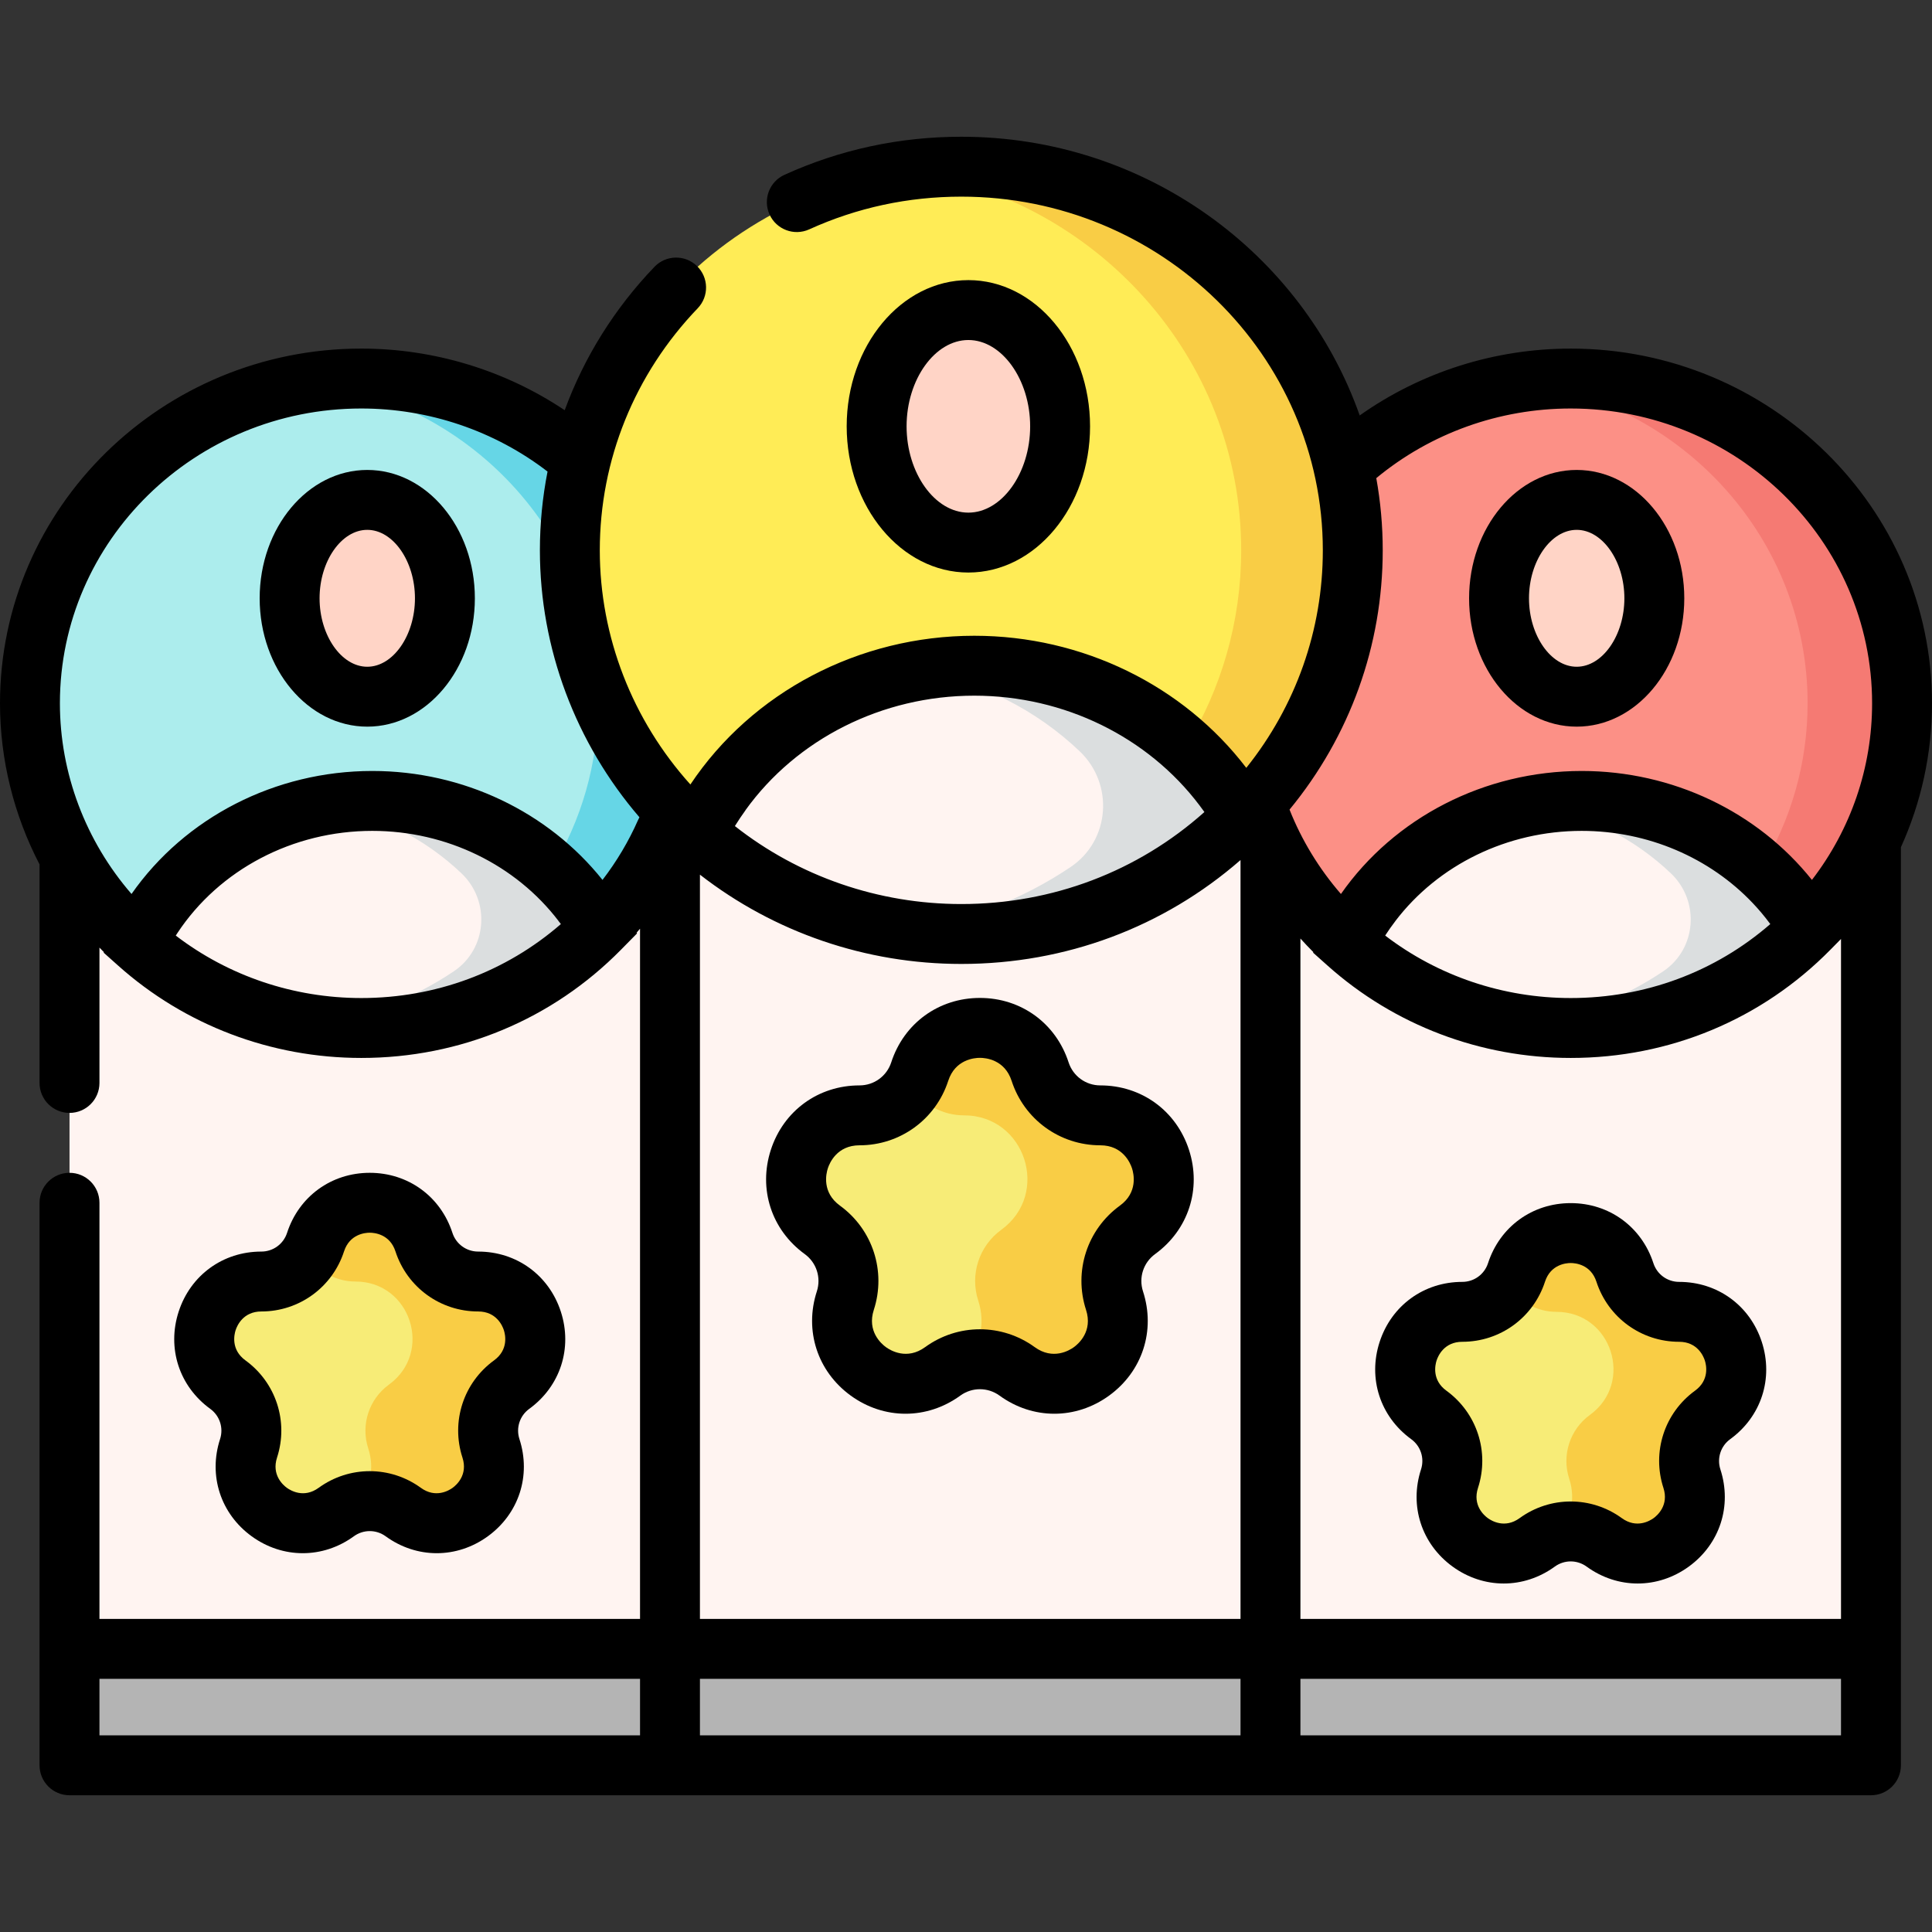 <?xml version="1.0" encoding="iso-8859-1"?>
<!-- Generator: Adobe Illustrator 21.0.0, SVG Export Plug-In . SVG Version: 6.00 Build 0)  -->
<svg version="1.1" id="Capa_1" xmlns="http://www.w3.org/2000/svg" xmlns:xlink="http://www.w3.org/1999/xlink" x="0px" y="0px"
	 viewBox="0 0 483.797 483.797" style="enable-background:new 0 0 483.797 483.797;" xml:space="preserve">
<rect x="0" y="0" width="483.797" height="483.797" fill="#333333" stroke="none"/>
<g>
	<g>
		<rect x="167.773" y="200.701" style="fill:#FFF4F1;" width="150.368" height="241.354"/>
	</g>
	<g>
		<rect x="318.142" y="200.701" style="fill:#FFF4F1;" width="150.368" height="241.354"/>
	</g>
	<g>
		<rect x="17.405" y="200.701" style="fill:#FFF4F1;" width="150.368" height="241.354"/>
	</g>
	<g>
		<rect x="167.773" y="412.898" style="fill:#B4B4B4;" width="150.368" height="29.157"/>
	</g>
	<g>
		<rect x="318.141" y="412.898" style="fill:#B4B4B4;" width="150.369" height="29.157"/>
	</g>
	<g>
		<rect x="17.404" y="412.898" style="fill:#B4B4B4;" width="150.369" height="29.157"/>
	</g>
	<g>
		<path style="fill:#F7EC77;" d="M260.458,268.347L260.458,268.347c2.122,6.53,8.207,10.951,15.073,10.951h0
			c15.353,0,21.737,19.646,9.316,28.671l0,0c-5.555,4.036-7.879,11.189-5.757,17.719l0,0c4.744,14.602-11.968,26.744-24.389,17.719
			l0,0c-5.555-4.036-13.077-4.036-18.631,0l0,0c-12.421,9.024-29.133-3.118-24.389-17.719l0,0c2.122-6.53-0.203-13.684-5.757-17.719
			l0,0c-12.421-9.024-6.037-28.671,9.316-28.671h0c6.866,0,12.951-4.421,15.073-10.951l0,0
			C235.056,253.745,255.713,253.745,260.458,268.347z"/>
	</g>
	<g>
		<path style="fill:#F9CD45;" d="M275.531,279.298L275.531,279.298c-6.866,0-12.951-4.421-15.073-10.951v0
			c-4.744-14.602-25.402-14.602-30.146,0v0c-0.474,1.459-1.156,2.806-1.99,4.028c2.9,4.249,7.751,6.923,13.083,6.923h0
			c15.353,0,21.737,19.646,9.316,28.671l0,0c-5.555,4.036-7.879,11.189-5.757,17.719v0c1.884,5.797,0.378,11.201-2.891,15.052
			c4.304-0.919,8.907-0.036,12.628,2.668v0c12.421,9.024,29.133-3.118,24.389-17.719v0c-2.122-6.53,0.203-13.684,5.757-17.719l0,0
			C297.267,298.944,290.884,279.298,275.531,279.298z"/>
	</g>
	<g>
		<path style="fill:#F7EC77;" d="M106.161,311.047L106.161,311.047c1.911,5.88,7.39,9.861,13.573,9.861h0
			c13.825,0,19.573,17.691,8.388,25.817l0,0c-5.002,3.634-7.095,10.076-5.184,15.956l0,0c4.272,13.148-10.777,24.082-21.961,15.956
			l0,0c-5.002-3.634-11.775-3.634-16.777,0l0,0c-11.185,8.126-26.233-2.807-21.961-15.956l0,0c1.911-5.88-0.182-12.322-5.184-15.956
			l0,0c-11.185-8.126-5.436-25.817,8.388-25.817h0c6.183,0,11.662-3.981,13.573-9.861l0,0
			C83.288,297.899,101.889,297.899,106.161,311.047z"/>
	</g>
	<g>
		<path style="fill:#F9CD45;" d="M119.734,320.909L119.734,320.909c-6.183,0-11.662-3.981-13.573-9.861v0
			c-4.272-13.148-22.873-13.148-27.145,0v0c-0.427,1.314-1.04,2.526-1.792,3.627c2.611,3.826,6.98,6.234,11.781,6.234h0
			c13.825,0,19.573,17.691,8.388,25.817l0,0c-5.002,3.634-7.095,10.076-5.184,15.956v0c1.696,5.22,0.341,10.086-2.603,13.554
			c3.876-0.827,8.02-0.033,11.371,2.402v0c11.185,8.126,26.233-2.807,21.961-15.956v0c-1.911-5.88,0.182-12.322,5.184-15.956l0,0
			C139.307,338.599,133.559,320.909,119.734,320.909z"/>
	</g>
	<g>
		<path style="fill:#F7EC77;" d="M406.898,318.639L406.898,318.639c1.911,5.88,7.39,9.861,13.573,9.861h0
			c13.825,0,19.573,17.691,8.388,25.817l0,0c-5.002,3.634-7.095,10.076-5.184,15.956l0,0c4.272,13.148-10.777,24.082-21.961,15.956
			l0,0c-5.002-3.634-11.775-3.634-16.777,0l0,0c-11.185,8.126-26.233-2.807-21.961-15.956l0,0c1.911-5.88-0.182-12.322-5.184-15.956
			l0,0c-11.185-8.126-5.436-25.817,8.388-25.817h0c6.183,0,11.662-3.981,13.573-9.861v0
			C384.025,305.491,402.626,305.491,406.898,318.639z"/>
	</g>
	<g>
		<path style="fill:#F9CD45;" d="M420.471,328.5L420.471,328.5c-6.183,0-11.662-3.981-13.573-9.861v0
			c-4.272-13.148-22.873-13.148-27.145,0v0c-0.427,1.314-1.04,2.526-1.792,3.627c2.611,3.826,6.98,6.234,11.781,6.234h0
			c13.825,0,19.573,17.691,8.388,25.817l0,0c-5.002,3.634-7.095,10.076-5.184,15.956v0c1.696,5.22,0.341,10.086-2.603,13.554
			c3.876-0.827,8.02-0.033,11.371,2.402v0c11.185,8.126,26.233-2.807,21.961-15.956v0c-1.911-5.88,0.182-12.322,5.184-15.956l0,0
			C440.044,346.191,434.296,328.5,420.471,328.5z"/>
	</g>
	<g>
		<g>
			<path style="fill:#ACEDED;" d="M93.223,200.561c24.534,0,45.881,12.921,56.942,31.993c14.403-14.626,23.278-34.514,23.278-56.446
				c0-44.909-37.148-81.315-82.972-81.315S7.5,131.199,7.5,176.107c0,23.824,10.456,45.253,27.113,60.125
				c0.388-1.189,0.91-2.37,1.576-3.526C47.224,213.551,68.623,200.561,93.223,200.561z"/>
		</g>
		<g>
			<g>
				<path style="fill:#66D6E6;" d="M90.471,94.793c-4.015,0-7.962,0.285-11.825,0.826c40.222,5.626,71.146,39.515,71.146,80.489
					c0,15.198-4.265,29.413-11.675,41.578c4.764,4.331,8.84,9.338,12.047,14.868c14.403-14.626,23.278-34.514,23.278-56.446
					C173.443,131.198,136.295,94.793,90.471,94.793z"/>
			</g>
		</g>
		<g>
			<path style="fill:#FFF4F1;" d="M150.165,232.553c-11.061-19.071-32.408-31.993-56.942-31.993c-24.6,0-45.999,12.99-57.034,32.146
				c-0.666,1.156-1.188,2.336-1.576,3.526c14.743,13.163,34.344,21.19,55.858,21.19
				C113.917,257.422,135.075,247.877,150.165,232.553z"/>
		</g>
		<g>
			<path style="fill:#DBDEDF;" d="M93.223,200.561c-4.04,0-7.991,0.357-11.826,1.027c13.225,2.311,25.046,8.426,34.164,17.108
				c7.309,6.96,6.448,18.911-1.932,24.537c-10.25,6.882-22.154,11.568-35.01,13.365c3.871,0.543,7.828,0.824,11.852,0.824
				c23.446,0,44.604-9.545,59.693-24.869C139.104,213.482,117.757,200.561,93.223,200.561z"/>
		</g>
		<g>
			<ellipse style="fill:#FFD4C6;" cx="91.967" cy="149.822" rx="19.444" ry="24.64"/>
		</g>
	</g>
	<g>
		<g>
			<path style="fill:#FC9086;" d="M396.077,200.561c24.534,0,45.881,12.921,56.942,31.993
				c14.403-14.626,23.278-34.514,23.278-56.446c0-44.909-37.148-81.315-82.972-81.315s-82.972,36.406-82.972,81.315
				c0,23.824,10.456,45.253,27.113,60.125c0.388-1.189,0.91-2.37,1.576-3.526C350.078,213.551,371.477,200.561,396.077,200.561z"/>
		</g>
		<g>
			<g>
				<path style="fill:#F57A73;" d="M393.326,94.793c-4.015,0-7.962,0.285-11.825,0.826c40.222,5.626,71.146,39.515,71.146,80.489
					c0,15.198-4.265,29.413-11.675,41.578c4.764,4.331,8.84,9.338,12.047,14.868c14.403-14.626,23.278-34.514,23.278-56.446
					C476.297,131.198,439.15,94.793,393.326,94.793z"/>
			</g>
		</g>
		<g>
			<path style="fill:#FFF4F1;" d="M453.019,232.553c-11.061-19.071-32.408-31.993-56.942-31.993c-24.6,0-45.999,12.99-57.034,32.146
				c-0.666,1.156-1.188,2.336-1.576,3.526c14.743,13.163,34.344,21.19,55.858,21.19C416.771,257.422,437.93,247.877,453.019,232.553
				z"/>
		</g>
		<g>
			<path style="fill:#DBDEDF;" d="M396.077,200.561c-4.04,0-7.991,0.357-11.826,1.027c13.225,2.311,25.046,8.426,34.164,17.108
				c7.309,6.96,6.448,18.911-1.932,24.537c-10.25,6.882-22.154,11.568-35.01,13.365c3.871,0.543,7.828,0.824,11.852,0.824
				c23.446,0,44.604-9.545,59.693-24.869C441.958,213.482,420.611,200.561,396.077,200.561z"/>
		</g>
		<g>
			<ellipse style="fill:#FFD4C6;" cx="394.822" cy="149.822" rx="19.444" ry="24.64"/>
		</g>
	</g>
	<g>
		<g>
			<path style="fill:#FFEC56;" d="M243.975,166.704c28.986,0,54.207,15.266,67.275,37.798c17.017-17.28,27.503-40.778,27.503-66.689
				c0-53.058-43.889-96.071-98.028-96.071s-98.028,43.012-98.028,96.071c0,28.147,12.353,53.465,32.033,71.036
				c0.459-1.405,1.075-2.8,1.862-4.166C189.629,182.051,214.911,166.704,243.975,166.704z"/>
		</g>
		<g>
			<g>
				<path style="fill:#F9CD45;" d="M240.725,41.742c-4.744,0-9.407,0.337-13.971,0.976c47.521,6.646,84.057,46.686,84.057,95.095
					c0,17.956-5.039,34.751-13.794,49.123c5.628,5.116,10.444,11.033,14.233,17.566c17.017-17.28,27.503-40.778,27.503-66.689
					C338.753,84.755,294.864,41.742,240.725,41.742z"/>
			</g>
		</g>
		<g>
			<path style="fill:#FFF4F1;" d="M311.25,204.502c-13.068-22.532-38.289-37.798-67.275-37.798
				c-29.064,0-54.346,15.347-67.384,37.979c-0.787,1.366-1.403,2.76-1.862,4.166c17.418,15.551,40.576,25.035,65.995,25.035
				C268.425,233.884,293.423,222.606,311.25,204.502z"/>
		</g>
		<g>
			<path style="fill:#DBDEDF;" d="M243.975,166.704c-4.773,0-9.441,0.422-13.972,1.214c15.624,2.731,29.591,9.955,40.364,20.212
				c8.636,8.223,7.618,22.343-2.282,28.99c-12.11,8.131-26.174,13.668-41.363,15.79c4.574,0.641,9.249,0.973,14.003,0.973
				c27.7,0,52.698-11.277,70.526-29.382C298.182,181.97,272.961,166.704,243.975,166.704z"/>
		</g>
		<g>
			<ellipse style="fill:#FFD4C6;" cx="242.492" cy="106.757" rx="22.972" ry="29.112"/>
		</g>
	</g>
	<g>
		<path d="M91.967,117.681c-14.856,0-26.943,14.418-26.943,32.14s12.087,32.141,26.943,32.141c14.857,0,26.944-14.418,26.944-32.141
			S106.824,117.681,91.967,117.681z M91.967,166.962c-6.474,0-11.943-7.85-11.943-17.141s5.469-17.14,11.943-17.14
			s11.944,7.849,11.944,17.14S98.441,166.962,91.967,166.962z"/>
		<path d="M394.822,181.962c14.856,0,26.943-14.418,26.943-32.141s-12.087-32.14-26.943-32.14c-14.857,0-26.944,14.418-26.944,32.14
			S379.965,181.962,394.822,181.962z M394.822,132.681c6.474,0,11.943,7.849,11.943,17.14s-5.469,17.141-11.943,17.141
			s-11.944-7.85-11.944-17.141S388.348,132.681,394.822,132.681z"/>
		<path d="M272.964,106.757c0-20.188-13.669-36.612-30.472-36.612s-30.472,16.424-30.472,36.612s13.67,36.612,30.472,36.612
			S272.964,126.945,272.964,106.757z M227.02,106.757c0-11.715,7.085-21.612,15.472-21.612s15.472,9.897,15.472,21.612
			s-7.085,21.612-15.472,21.612S227.02,118.472,227.02,106.757z"/>
		<path d="M476.01,212.161c5.089-11.223,7.788-23.453,7.788-36.054c0-48.973-40.585-88.814-90.472-88.814
			c-19.085,0-37.515,5.901-52.841,16.741c-14.303-40.573-53.618-69.792-99.76-69.792c-15.463,0-30.366,3.21-44.296,9.54
			c-3.771,1.714-5.438,6.16-3.725,9.931c1.714,3.771,6.161,5.438,9.931,3.725c11.967-5.438,24.782-8.196,38.09-8.196
			c49.917,0,90.528,39.733,90.528,88.571c0,19.925-6.747,38.95-19.165,54.47c-15.75-20.619-41.002-33.08-68.113-33.08
			c-28.911,0-55.672,14.145-71.092,37.242c-14.515-16.102-22.687-36.995-22.687-58.633c0-22.613,8.708-44.141,24.522-60.616
			c2.868-2.988,2.771-7.736-0.218-10.604c-2.989-2.868-7.736-2.771-10.604,0.218c-10.049,10.47-17.64,22.692-22.486,35.917
			c-14.944-9.995-32.704-15.435-50.939-15.435C40.585,87.293,0,127.135,0,176.107c0,14.148,3.472,27.971,9.904,40.354v54.725
			c0,4.142,3.358,7.5,7.5,7.5s7.5-3.358,7.5-7.5V237.29c0.365,0.378,0.732,0.754,1.105,1.126l-0.048,0.146l3.656,3.265
			c16.681,14.893,38.292,23.095,60.854,23.095c24.727,0,47.824-9.626,65.037-27.106l4.014-4.076l-0.107-0.185
			c0.287-0.331,0.576-0.661,0.857-0.996v172.839H24.904V301.186c0-4.142-3.358-7.5-7.5-7.5s-7.5,3.358-7.5,7.5v111.712v29.157
			c0,4.142,3.358,7.5,7.5,7.5h150.369h150.369H468.51h0c4.142,0,7.5-3.358,7.5-7.5v-29.157c0-0.003,0-0.006,0-0.01V212.161z
			 M240.725,241.384c26.085,0,50.613-9.183,69.917-26.018v4.335v185.697H175.273V219.023
			C193.865,233.475,216.83,241.384,240.725,241.384z M325.642,235.02c1.045,1.158,2.118,2.293,3.224,3.397l-0.048,0.146l3.655,3.264
			c16.681,14.893,38.292,23.095,60.854,23.095c24.727,0,47.824-9.626,65.037-27.106l2.647-2.688v170.271H325.642V235.02z
			 M438.957,226.198c1.507,1.592,2.92,3.276,4.231,5.044c0.039,0.052,0.078,0.103,0.117,0.155
			c-13.803,11.988-31.331,18.525-49.979,18.525c-16.938,0-33.225-5.518-46.457-15.641c0.075-0.117,0.151-0.233,0.227-0.35
			c0.32-0.49,0.644-0.977,0.981-1.453c0.018-0.026,0.036-0.052,0.054-0.078c0.421-0.595,0.854-1.181,1.295-1.759h-0.01
			c10.729-14.073,28.02-22.58,46.661-22.58C412.651,208.061,428.175,214.8,438.957,226.198z M346.253,137.813
			c0-6.168-0.555-12.212-1.613-18.086c13.606-11.25,30.797-17.434,48.686-17.434c41.615,0,75.472,33.113,75.472,73.814
			c0,16.111-5.296,31.518-15.068,44.235c-13.598-17.034-34.863-27.281-57.652-27.281c-24.339,0-46.91,11.667-60.29,30.803
			c-5.459-6.294-9.84-13.468-12.871-21.127C338.025,184.371,346.253,161.65,346.253,137.813z M243.975,174.204
			c22.544,0,43.479,10.36,56.398,27.47c0.335,0.442,0.665,0.89,0.99,1.341c0.078,0.109,0.154,0.22,0.232,0.33
			c-16.693,14.899-38.087,23.039-60.87,23.039c-20.733,0-40.656-6.895-56.697-19.521c0.034-0.055,0.065-0.111,0.099-0.166
			c0.808-1.305,1.671-2.567,2.563-3.807h-0.023C199.499,185.051,220.882,174.204,243.975,174.204z M44.015,234.281
			c0.108-0.169,0.218-0.338,0.328-0.505c0.03-0.045,0.06-0.09,0.09-0.135H44.43c10.473-15.855,28.862-25.58,48.793-25.58
			c18.625,0,35.925,8.511,46.656,22.58h-0.017c0.152,0.2,0.31,0.394,0.464,0.592c0.041,0.055,0.083,0.109,0.124,0.165
			c-13.803,11.988-31.331,18.525-49.979,18.525C73.533,249.922,57.246,244.405,44.015,234.281z M150.875,220.342
			c-13.598-17.034-34.863-27.281-57.652-27.281c-24.339,0-46.908,11.664-60.289,30.802C21.445,210.601,15,193.647,15,176.107
			c0-40.702,33.856-73.814,75.471-73.814c16.941,0,33.387,5.592,46.641,15.791c-1.266,6.445-1.916,13.046-1.916,19.73
			c0,24.547,8.956,48.26,24.931,66.842c-0.121,0.214-0.234,0.436-0.336,0.666C157.426,210.674,154.44,215.7,150.875,220.342z
			 M24.904,420.398h135.369v14.157H24.904V420.398z M175.273,420.398h135.369v14.157H175.273V420.398z M325.642,434.555v-14.157
			H461.01v14.157H325.642z"/>
		<path d="M201.515,314.036c2.935,2.132,4.154,5.883,3.033,9.334c-3.185,9.801,0.145,20.047,8.481,26.104
			c4.169,3.029,8.946,4.543,13.724,4.543c4.777,0,9.556-1.515,13.724-4.543c2.935-2.132,6.879-2.133,9.815,0
			c8.337,6.058,19.111,6.058,27.448,0c8.337-6.057,11.666-16.304,8.481-26.104c-1.121-3.451,0.098-7.202,3.033-9.335
			c8.337-6.057,11.667-16.304,8.482-26.104c-3.185-9.801-11.901-16.133-22.206-16.133c-3.628,0-6.819-2.318-7.94-5.769
			c-3.184-9.801-11.9-16.134-22.206-16.134c-10.306,0-19.022,6.333-22.206,16.134c-1.121,3.45-4.312,5.769-7.94,5.769
			c-10.305,0-19.021,6.333-22.206,16.133C189.848,297.732,193.177,307.979,201.515,314.036z M207.298,292.567
			c0.439-1.353,2.312-5.769,7.94-5.769c10.147,0,19.071-6.484,22.206-16.134c1.739-5.353,6.517-5.769,7.94-5.769
			c1.423,0,6.201,0.416,7.94,5.769v0c3.135,9.65,12.059,16.134,22.206,16.134c5.628,0,7.5,4.416,7.94,5.769
			c0.44,1.354,1.521,6.026-3.033,9.334c-8.208,5.964-11.617,16.455-8.482,26.105c1.739,5.353-1.881,8.498-3.033,9.334
			c-1.15,0.836-5.26,3.31-9.815,0c-8.208-5.964-19.24-5.963-27.448,0c-4.556,3.308-8.665,0.835-9.815,0
			c-1.151-0.836-4.772-3.981-3.033-9.334c3.135-9.65-0.273-20.141-8.482-26.104C205.778,298.593,206.858,293.92,207.298,292.567z"/>
		<path d="M132.531,352.793c7.774-5.648,10.878-15.203,7.909-24.341c-2.969-9.139-11.097-15.043-20.706-15.043
			c-2.942,0-5.53-1.88-6.44-4.679c-2.969-9.139-11.097-15.043-20.706-15.043s-17.736,5.905-20.705,15.043
			c-0.91,2.799-3.498,4.679-6.44,4.679c-9.609,0-17.736,5.905-20.706,15.043c-2.969,9.138,0.135,18.693,7.909,24.341
			c2.381,1.729,3.369,4.771,2.46,7.57c-2.969,9.138,0.135,18.693,7.909,24.34c7.773,5.648,17.819,5.649,25.594,0
			c2.381-1.729,5.58-1.729,7.96,0c3.887,2.824,8.342,4.236,12.796,4.236c4.455,0,8.91-1.412,12.797-4.236
			c7.773-5.648,10.878-15.202,7.909-24.341C129.162,357.565,130.15,354.523,132.531,352.793z M123.714,340.658
			c-7.654,5.561-10.833,15.343-7.909,24.341c1.411,4.341-1.526,6.892-2.46,7.57c-0.934,0.679-4.266,2.684-7.96,0
			c-3.828-2.781-8.312-4.171-12.797-4.171c-4.484,0-8.97,1.391-12.796,4.171c-3.694,2.686-7.025,0.679-7.96,0
			c-0.934-0.678-3.871-3.229-2.46-7.57c2.924-8.998-0.255-18.78-7.909-24.342c-3.693-2.683-2.816-6.472-2.459-7.57
			c0.356-1.098,1.875-4.679,6.44-4.679c9.461,0,17.782-6.045,20.706-15.044c1.411-4.341,5.286-4.679,6.439-4.679
			c1.154,0,5.03,0.337,6.44,4.679c2.924,8.998,11.245,15.043,20.706,15.043c4.564,0,6.083,3.581,6.439,4.679
			C126.531,334.185,127.407,337.975,123.714,340.658z"/>
		<path d="M420.471,321c-2.942,0-5.53-1.88-6.44-4.679v0c-2.969-9.139-11.097-15.044-20.706-15.044s-17.736,5.905-20.706,15.043
			c-0.91,2.799-3.498,4.679-6.44,4.679c-9.609,0-17.736,5.905-20.706,15.043s0.135,18.693,7.909,24.341
			c2.38,1.729,3.369,4.771,2.459,7.57c-2.969,9.139,0.135,18.693,7.909,24.341c3.887,2.824,8.342,4.235,12.796,4.235
			c4.455,0,8.91-1.412,12.797-4.236c2.38-1.729,5.58-1.729,7.96,0c7.772,5.648,17.819,5.648,25.593,0.001
			c7.774-5.648,10.878-15.203,7.909-24.342c-0.909-2.798,0.079-5.84,2.46-7.57c7.774-5.648,10.878-15.202,7.909-24.341
			C438.208,326.906,430.08,321,420.471,321z M424.452,348.249c-7.655,5.561-10.833,15.343-7.909,24.341
			c1.411,4.342-1.526,6.893-2.46,7.571c-0.934,0.679-4.266,2.684-7.96,0c-7.654-5.561-17.939-5.56-25.594,0
			c-3.692,2.684-7.026,0.68-7.96,0c-0.934-0.678-3.871-3.229-2.46-7.57c2.924-8.999-0.254-18.78-7.909-24.341
			c-3.693-2.683-2.816-6.473-2.459-7.57c0.356-1.098,1.875-4.679,6.439-4.679c9.461,0,17.782-6.045,20.706-15.044
			c1.411-4.341,5.286-4.679,6.44-4.679s5.029,0.337,6.44,4.679v0C402.689,329.955,411.01,336,420.471,336
			c4.565,0,6.083,3.582,6.44,4.679S428.145,345.567,424.452,348.249z"/>
	</g>
</g>
<g>
</g>
<g>
</g>
<g>
</g>
<g>
</g>
<g>
</g>
<g>
</g>
<g>
</g>
<g>
</g>
<g>
</g>
<g>
</g>
<g>
</g>
<g>
</g>
<g>
</g>
<g>
</g>
<g>
</g>
</svg>
